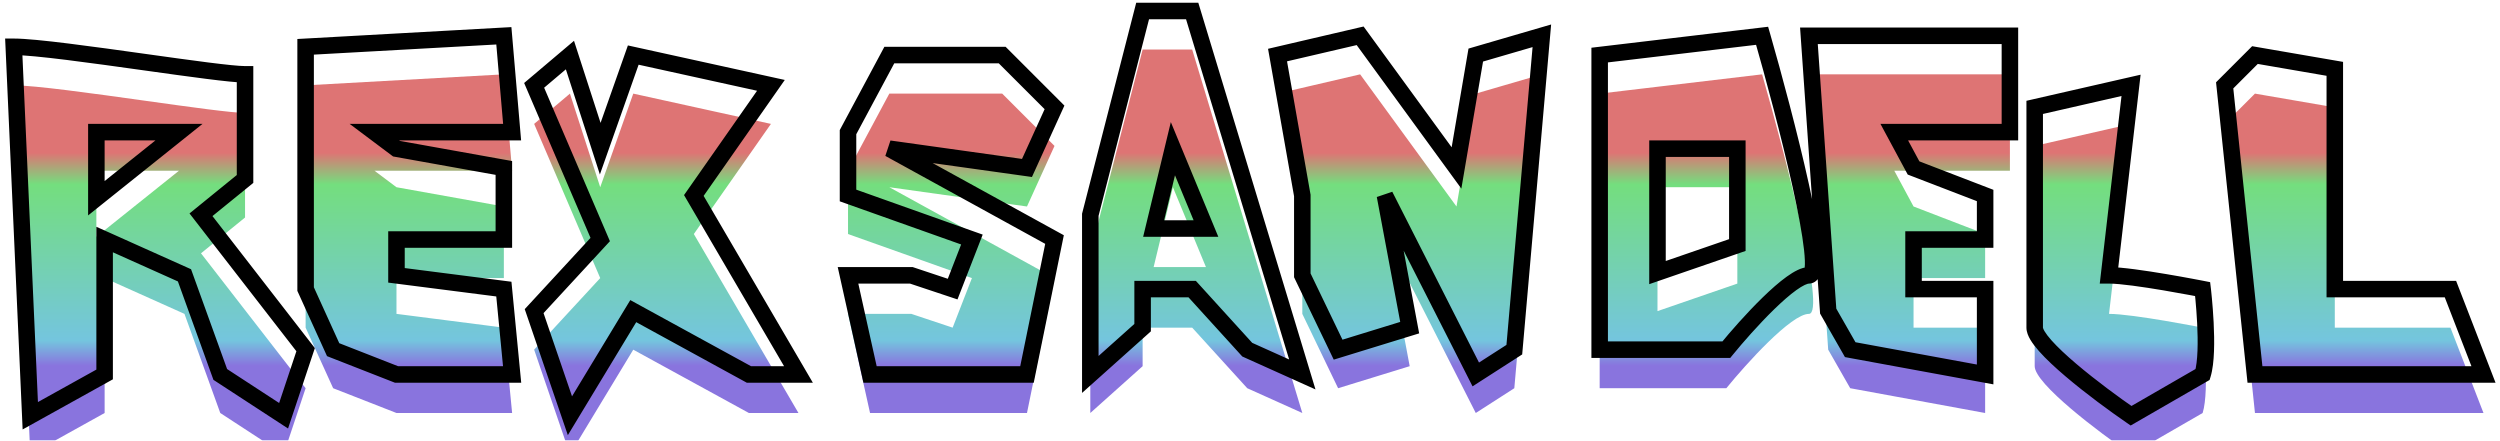 <svg width="454" height="80" viewBox="0 0 454 80" fill="none" xmlns="http://www.w3.org/2000/svg">
<g filter="url(#filter0_i_6_2)">
<path fill-rule="evenodd" clip-rule="evenodd" d="M207.5 59.5L198 68V52.5V39L207.5 2H216.5L236.5 68L226.5 63.5L216.5 52.5H207.5V59.5ZM72 68H93L91.5 52.5L72 50V43.5H91.5V30.5L72 27L68 24H93L91.5 6.5L55.5 8.5V52.5L60.5 63.5L72 68ZM19 68L5.5 75.5L2.5 8.5C6.37 8.5 16.792 9.958 26.379 11.299L26.379 11.299L26.38 11.3L26.38 11.3C34.546 12.442 42.108 13.5 44.5 13.5V32.5L36.5 39L55.5 63.5L51.5 75.5L40 68L33.5 50L19 43.5V68ZM136 68L115 56.5L103.5 75.5L97 56.5L109 43.5L97 15.5L103.5 10L109 27L115 10L140 15.5L126 35.5L145 68H136ZM154 50H165.5L173 52.5L176.5 43.5L154 35.5V24L161.5 10H182L191.5 19.5L186.5 30.5L161.5 27L191.5 43.5L186.5 68H158L154 50ZM243 63.5L256 59.5L251.5 35.5L268 68L275 63.5L280 6.5L268 10L264.5 30.5L247 6.5L232 10L236.5 35.5V50L243 63.5ZM313.5 63.5H290.5V30.5V10L320 6.5C324.167 21 331.7 50 328.5 50C325.3 50 317.167 59 313.5 63.5ZM336 63.5L360.5 68V52.5H347.5V43.5H360.5V35.5L347.5 30.5L344 24H365V6.5H328.5L332 56.5L336 63.5ZM369.5 59.5V19.5L387 15.5L383 50C387.333 50 400 52.5 400 52.5C400 52.5 401.333 63.667 400 68L387 75.5C381.167 71.5 369.5 62.7 369.5 59.5ZM404 15.5L409.5 68H451L445 52.5H424V12.5L409.5 10L404 15.5ZM17.5 36V24H32.5L17.5 36ZM209.5 41.5L213 27L219 41.5H209.5ZM301 27V49.5L315.5 44.5V27H301Z" fill="url(#paint0_linear_6_2)"/>
</g>
<path d="M198 68H196.5V71.355L199 69.118L198 68ZM207.5 59.5L208.5 60.618L209 60.171V59.5H207.5ZM198 39L196.547 38.627L196.5 38.81V39H198ZM207.5 2V0.5H206.336L206.047 1.627L207.5 2ZM216.5 2L217.936 1.565L217.613 0.5H216.5V2ZM236.5 68L235.884 69.368L238.892 70.721L237.936 67.565L236.5 68ZM226.5 63.5L225.39 64.509L225.6 64.74L225.884 64.868L226.5 63.5ZM216.5 52.5L217.61 51.491L217.164 51H216.5V52.5ZM207.5 52.5V51H206V52.5H207.5ZM93 68V69.5H94.652L94.493 67.856L93 68ZM72 68L71.453 69.397L71.717 69.5H72V68ZM91.5 52.5L92.993 52.355L92.878 51.164L91.691 51.012L91.5 52.5ZM72 50H70.5V51.32L71.809 51.488L72 50ZM72 43.5V42H70.5V43.5H72ZM91.5 43.5V45H93V43.5H91.5ZM91.5 30.5H93V29.245L91.765 29.024L91.5 30.5ZM72 27L71.1 28.2L71.385 28.413L71.735 28.476L72 27ZM68 24V22.5H63.5L67.1 25.2L68 24ZM93 24V25.5H94.634L94.495 23.872L93 24ZM91.5 6.5L92.995 6.372L92.87 4.922L91.417 5.002L91.5 6.5ZM55.5 8.5L55.417 7.002L54 7.081V8.5H55.5ZM55.5 52.5H54V52.825L54.135 53.121L55.5 52.5ZM60.5 63.5L59.135 64.121L59.386 64.675L59.953 64.897L60.5 63.5ZM5.5 75.5L4.002 75.567L4.11 77.988L6.228 76.811L5.5 75.5ZM19 68L19.729 69.311L20.5 68.883V68H19ZM2.5 8.5V7H0.931L1.002 8.567L2.5 8.5ZM26.379 11.299L26.172 12.785L26.177 12.786L26.379 11.299ZM26.379 11.299L26.177 12.786L26.185 12.787L26.193 12.788L26.379 11.299ZM26.38 11.3L26.587 9.814L26.576 9.812L26.566 9.811L26.38 11.3ZM44.5 13.5H46V12H44.5V13.5ZM44.5 32.5L45.446 33.664L46 33.214V32.5H44.5ZM36.5 39L35.554 37.836L34.416 38.761L35.315 39.919L36.5 39ZM55.5 63.5L56.923 63.974L57.176 63.214L56.685 62.581L55.5 63.5ZM51.5 75.5L50.681 76.756L52.309 77.818L52.923 75.974L51.5 75.5ZM40 68L38.589 68.51L38.76 68.982L39.181 69.256L40 68ZM33.5 50L34.911 49.49L34.695 48.892L34.114 48.631L33.5 50ZM19 43.5L19.614 42.131L17.5 41.184V43.5H19ZM115 56.5L115.72 55.184L114.461 54.494L113.717 55.723L115 56.5ZM136 68L135.28 69.316L135.616 69.5H136V68ZM103.5 75.5L102.081 75.986L103.12 79.024L104.783 76.277L103.5 75.5ZM97 56.5L95.898 55.483L95.291 56.14L95.581 56.986L97 56.5ZM109 43.5L110.102 44.517L110.762 43.803L110.379 42.909L109 43.5ZM97 15.5L96.031 14.355L95.184 15.071L95.621 16.091L97 15.5ZM103.5 10L104.927 9.538L104.239 7.41L102.531 8.855L103.5 10ZM109 27L107.573 27.462L108.938 31.682L110.414 27.499L109 27ZM115 10L115.322 8.535L114.027 8.25L113.586 9.501L115 10ZM140 15.5L141.229 16.36L142.518 14.518L140.322 14.035L140 15.5ZM126 35.5L124.771 34.64L124.22 35.427L124.705 36.257L126 35.5ZM145 68V69.5H147.614L146.295 67.243L145 68ZM165.5 50L165.974 48.577L165.743 48.5H165.5V50ZM154 50V48.5H152.13L152.536 50.325L154 50ZM173 52.5L172.526 53.923L173.88 54.375L174.398 53.044L173 52.5ZM176.5 43.5L177.898 44.044L178.458 42.604L177.003 42.087L176.5 43.5ZM154 35.5H152.5V36.559L153.497 36.913L154 35.5ZM154 24L152.678 23.292L152.5 23.623V24H154ZM161.5 10V8.5H160.602L160.178 9.292L161.5 10ZM182 10L183.061 8.939L182.621 8.5H182V10ZM191.5 19.5L192.866 20.121L193.296 19.174L192.561 18.439L191.5 19.5ZM186.5 30.5L186.292 31.985L187.402 32.141L187.866 31.121L186.5 30.5ZM161.5 27L161.708 25.515L160.777 28.314L161.5 27ZM191.5 43.5L192.97 43.8L193.191 42.718L192.223 42.186L191.5 43.5ZM186.5 68V69.5H187.725L187.97 68.3L186.5 68ZM158 68L156.536 68.325L156.797 69.5H158V68ZM256 59.5L256.441 60.934L257.721 60.54L257.474 59.224L256 59.5ZM243 63.5L241.648 64.151L242.208 65.313L243.441 64.934L243 63.5ZM251.5 35.5L252.838 34.821L250.026 35.776L251.5 35.5ZM268 68L266.662 68.679L267.414 70.16L268.811 69.262L268 68ZM275 63.5L275.811 64.762L276.43 64.364L276.494 63.631L275 63.5ZM280 6.5L281.494 6.631L281.686 4.446L279.58 5.06L280 6.5ZM268 10L267.58 8.56L266.679 8.823L266.521 9.748L268 10ZM264.5 30.5L263.288 31.384L265.381 34.254L265.979 30.752L264.5 30.5ZM247 6.5L248.212 5.616L247.627 4.814L246.659 5.039L247 6.5ZM232 10L231.659 8.539L230.276 8.862L230.523 10.261L232 10ZM236.5 35.5H238V35.369L237.977 35.239L236.5 35.5ZM236.5 50H235V50.342L235.148 50.651L236.5 50ZM290.5 63.5H289V65H290.5V63.5ZM313.5 63.5V65H314.213L314.663 64.448L313.5 63.5ZM290.5 10L290.323 8.51L289 8.667V10H290.5ZM320 6.5L321.442 6.086L321.09 4.86L319.823 5.01L320 6.5ZM360.5 68L360.229 69.475L362 69.801V68H360.5ZM336 63.5L334.698 64.244L335.043 64.849L335.729 64.975L336 63.5ZM360.5 52.5H362V51H360.5V52.5ZM347.5 52.5H346V54H347.5V52.5ZM347.5 43.5V42H346V43.5H347.5ZM360.5 43.5V45H362V43.5H360.5ZM360.5 35.5H362V34.47L361.038 34.1L360.5 35.5ZM347.5 30.5L346.179 31.211L346.443 31.701L346.962 31.9L347.5 30.5ZM344 24V22.5H341.489L342.679 24.711L344 24ZM365 24V25.5H366.5V24H365ZM365 6.5H366.5V5H365V6.5ZM328.5 6.5V5H326.891L327.004 6.605L328.5 6.5ZM332 56.5L330.504 56.605L330.528 56.947L330.698 57.244L332 56.5ZM369.5 19.5L369.166 18.038L368 18.304V19.5H369.5ZM387 15.5L388.49 15.673L388.734 13.565L386.666 14.038L387 15.5ZM383 50L381.51 49.827L381.316 51.5H383V50ZM400 52.5L401.489 52.322L401.36 51.239L400.29 51.028L400 52.5ZM400 68L400.75 69.299L401.26 69.005L401.434 68.441L400 68ZM387 75.5L386.152 76.737L386.931 77.272L387.75 76.799L387 75.5ZM409.5 68L408.008 68.156L408.149 69.5H409.5V68ZM404 15.5L402.939 14.439L402.434 14.945L402.508 15.656L404 15.5ZM451 68V69.5H453.189L452.399 67.459L451 68ZM445 52.5L446.399 51.959L446.028 51H445V52.5ZM424 52.5H422.5V54H424V52.5ZM424 12.5H425.5V11.236L424.255 11.022L424 12.5ZM409.5 10L409.755 8.522L408.989 8.39L408.439 8.939L409.5 10ZM17.5 24V22.5H16V24H17.5ZM17.5 36H16V39.121L18.437 37.171L17.5 36ZM32.5 24L33.437 25.171L36.776 22.5H32.5V24ZM213 27L214.386 26.427L212.623 22.167L211.542 26.648L213 27ZM209.5 41.5L208.042 41.148L207.595 43H209.5V41.5ZM219 41.5V43H221.244L220.386 40.926L219 41.5ZM301 49.5H299.5V51.604L301.489 50.918L301 49.5ZM301 27V25.5H299.5V27H301ZM315.5 44.5L315.989 45.918L317 45.569V44.5H315.5ZM315.5 27H317V25.5H315.5V27ZM199 69.118L208.5 60.618L206.5 58.382L197 66.882L199 69.118ZM196.5 52.5V68H199.5V52.5H196.5ZM196.5 39V52.5H199.5V39H196.5ZM206.047 1.627L196.547 38.627L199.453 39.373L208.953 2.373L206.047 1.627ZM216.5 0.5H207.5V3.5H216.5V0.5ZM237.936 67.565L217.936 1.565L215.064 2.435L235.064 68.435L237.936 67.565ZM225.884 64.868L235.884 69.368L237.116 66.632L227.116 62.132L225.884 64.868ZM215.39 53.509L225.39 64.509L227.61 62.491L217.61 51.491L215.39 53.509ZM207.5 54H216.5V51H207.5V54ZM209 59.5V52.5H206V59.5H209ZM93 66.5H72V69.5H93V66.5ZM90.007 52.645L91.507 68.144L94.493 67.856L92.993 52.355L90.007 52.645ZM71.809 51.488L91.309 53.988L91.691 51.012L72.191 48.512L71.809 51.488ZM70.5 43.5V50H73.5V43.5H70.5ZM91.5 42H72V45H91.5V42ZM90 30.5V43.5H93V30.5H90ZM71.735 28.476L91.235 31.976L91.765 29.024L72.265 25.524L71.735 28.476ZM67.1 25.2L71.1 28.2L72.9 25.8L68.9 22.8L67.1 25.2ZM93 22.5H68V25.5H93V22.5ZM90.005 6.628L91.505 24.128L94.495 23.872L92.995 6.372L90.005 6.628ZM55.583 9.998L91.583 7.998L91.417 5.002L55.417 7.002L55.583 9.998ZM57 52.5V8.5H54V52.5H57ZM61.865 62.879L56.865 51.879L54.135 53.121L59.135 64.121L61.865 62.879ZM72.547 66.603L61.047 62.103L59.953 64.897L71.453 69.397L72.547 66.603ZM6.228 76.811L19.729 69.311L18.271 66.689L4.772 74.189L6.228 76.811ZM1.002 8.567L4.002 75.567L6.998 75.433L3.998 8.433L1.002 8.567ZM26.587 9.814C21.797 9.144 16.782 8.442 12.48 7.908C8.212 7.378 4.545 7 2.5 7V10C4.325 10 7.803 10.351 12.111 10.885C16.385 11.416 21.375 12.114 26.172 12.785L26.587 9.814ZM26.582 9.813L26.582 9.813L26.177 12.786L26.177 12.786L26.582 9.813ZM26.566 9.811L26.566 9.811L26.193 12.788L26.193 12.788L26.566 9.811ZM26.566 9.811L26.566 9.811L26.193 12.788L26.193 12.788L26.566 9.811ZM44.5 12C43.419 12 41.035 11.751 37.794 11.34C34.595 10.934 30.674 10.386 26.587 9.814L26.172 12.785C30.252 13.356 34.195 13.908 37.416 14.316C40.596 14.72 43.189 15 44.5 15V12ZM46 32.5V13.5H43V32.5H46ZM37.446 40.164L45.446 33.664L43.554 31.336L35.554 37.836L37.446 40.164ZM56.685 62.581L37.685 38.081L35.315 39.919L54.315 64.419L56.685 62.581ZM52.923 75.974L56.923 63.974L54.077 63.026L50.077 75.026L52.923 75.974ZM39.181 69.256L50.681 76.756L52.319 74.244L40.819 66.744L39.181 69.256ZM32.089 50.51L38.589 68.51L41.411 67.49L34.911 49.49L32.089 50.51ZM18.386 44.869L32.886 51.369L34.114 48.631L19.614 42.131L18.386 44.869ZM20.5 68V43.5H17.5V68H20.5ZM114.28 57.816L135.28 69.316L136.72 66.684L115.72 55.184L114.28 57.816ZM104.783 76.277L116.283 57.277L113.717 55.723L102.217 74.723L104.783 76.277ZM95.581 56.986L102.081 75.986L104.919 75.014L98.419 56.014L95.581 56.986ZM107.898 42.483L95.898 55.483L98.102 57.517L110.102 44.517L107.898 42.483ZM95.621 16.091L107.621 44.091L110.379 42.909L98.379 14.909L95.621 16.091ZM102.531 8.855L96.031 14.355L97.969 16.645L104.469 11.145L102.531 8.855ZM110.427 26.538L104.927 9.538L102.073 10.462L107.573 27.462L110.427 26.538ZM113.586 9.501L107.586 26.501L110.414 27.499L116.414 10.499L113.586 9.501ZM140.322 14.035L115.322 8.535L114.678 11.465L139.678 16.965L140.322 14.035ZM127.229 36.36L141.229 16.36L138.771 14.64L124.771 34.64L127.229 36.36ZM146.295 67.243L127.295 34.743L124.705 36.257L143.705 68.757L146.295 67.243ZM136 69.5H145V66.5H136V69.5ZM165.5 48.5H154V51.5H165.5V48.5ZM173.474 51.077L165.974 48.577L165.026 51.423L172.526 53.923L173.474 51.077ZM175.102 42.956L171.602 51.956L174.398 53.044L177.898 44.044L175.102 42.956ZM153.497 36.913L175.997 44.913L177.003 42.087L154.503 34.087L153.497 36.913ZM152.5 24V35.5H155.5V24H152.5ZM160.178 9.292L152.678 23.292L155.322 24.708L162.822 10.708L160.178 9.292ZM182 8.5H161.5V11.5H182V8.5ZM192.561 18.439L183.061 8.939L180.939 11.061L190.439 20.561L192.561 18.439ZM187.866 31.121L192.866 20.121L190.134 18.879L185.134 29.879L187.866 31.121ZM161.292 28.485L186.292 31.985L186.708 29.015L161.708 25.515L161.292 28.485ZM192.223 42.186L162.223 25.686L160.777 28.314L190.777 44.814L192.223 42.186ZM187.97 68.3L192.97 43.8L190.03 43.2L185.03 67.7L187.97 68.3ZM158 69.5H186.5V66.5H158V69.5ZM152.536 50.325L156.536 68.325L159.464 67.675L155.464 49.675L152.536 50.325ZM255.559 58.066L242.559 62.066L243.441 64.934L256.441 60.934L255.559 58.066ZM250.026 35.776L254.526 59.776L257.474 59.224L252.974 35.224L250.026 35.776ZM269.338 67.321L252.838 34.821L250.162 36.179L266.662 68.679L269.338 67.321ZM274.189 62.238L267.189 66.738L268.811 69.262L275.811 64.762L274.189 62.238ZM278.506 6.369L273.506 63.369L276.494 63.631L281.494 6.631L278.506 6.369ZM268.42 11.44L280.42 7.94L279.58 5.06L267.58 8.56L268.42 11.44ZM265.979 30.752L269.479 10.252L266.521 9.748L263.021 30.248L265.979 30.752ZM245.788 7.384L263.288 31.384L265.712 29.616L248.212 5.616L245.788 7.384ZM232.341 11.461L247.341 7.961L246.659 5.039L231.659 8.539L232.341 11.461ZM237.977 35.239L233.477 9.739L230.523 10.261L235.023 35.761L237.977 35.239ZM238 50V35.5H235V50H238ZM244.352 62.849L237.852 49.349L235.148 50.651L241.648 64.151L244.352 62.849ZM290.5 65H313.5V62H290.5V65ZM289 30.5V63.5H292V30.5H289ZM289 10V30.5H292V10H289ZM319.823 5.01L290.323 8.51L290.677 11.49L320.177 7.99L319.823 5.01ZM328.5 51.5C329.409 51.5 329.996 50.928 330.29 50.398C330.552 49.924 330.661 49.373 330.715 48.893C330.826 47.901 330.762 46.576 330.599 45.08C330.268 42.05 329.482 37.907 328.477 33.364C326.464 24.259 323.53 13.351 321.442 6.086L318.558 6.914C320.637 14.149 323.553 24.991 325.548 34.011C326.547 38.531 327.305 42.544 327.617 45.405C327.775 46.854 327.807 47.908 327.734 48.558C327.696 48.899 327.643 48.986 327.665 48.944C327.72 48.846 327.991 48.5 328.5 48.5V51.5ZM314.663 64.448C316.472 62.227 319.382 58.898 322.221 56.138C323.643 54.755 325.014 53.546 326.198 52.694C326.791 52.268 327.305 51.953 327.731 51.75C328.179 51.537 328.421 51.5 328.5 51.5V48.5C327.779 48.5 327.067 48.744 326.443 49.041C325.798 49.348 325.123 49.772 324.446 50.259C323.09 51.235 321.599 52.558 320.129 53.987C317.184 56.852 314.195 60.273 312.337 62.553L314.663 64.448ZM360.771 66.525L336.271 62.025L335.729 64.975L360.229 69.475L360.771 66.525ZM359 52.5V68H362V52.5H359ZM347.5 54H360.5V51H347.5V54ZM346 43.5V52.5H349V43.5H346ZM360.5 42H347.5V45H360.5V42ZM359 35.5V43.5H362V35.5H359ZM346.962 31.9L359.962 36.9L361.038 34.1L348.038 29.1L346.962 31.9ZM342.679 24.711L346.179 31.211L348.821 29.789L345.321 23.289L342.679 24.711ZM365 22.5H344V25.5H365V22.5ZM363.5 6.5V24H366.5V6.5H363.5ZM328.5 8H365V5H328.5V8ZM333.496 56.395L329.996 6.395L327.004 6.605L330.504 56.605L333.496 56.395ZM337.302 62.756L333.302 55.756L330.698 57.244L334.698 64.244L337.302 62.756ZM368 19.5V59.5H371V19.5H368ZM386.666 14.038L369.166 18.038L369.834 20.962L387.334 16.962L386.666 14.038ZM384.49 50.173L388.49 15.673L385.51 15.327L381.51 49.827L384.49 50.173ZM400 52.5C400.29 51.028 400.29 51.028 400.29 51.028C400.29 51.028 400.29 51.028 400.29 51.028C400.289 51.028 400.289 51.028 400.288 51.028C400.286 51.028 400.284 51.027 400.28 51.026C400.274 51.025 400.265 51.023 400.252 51.021C400.228 51.016 400.191 51.009 400.144 51C400.049 50.981 399.91 50.954 399.731 50.92C399.374 50.851 398.859 50.753 398.228 50.635C396.967 50.399 395.24 50.085 393.374 49.771C389.7 49.152 385.317 48.5 383 48.5V51.5C385.016 51.5 389.133 52.098 392.876 52.729C394.719 53.04 396.428 53.351 397.678 53.584C398.302 53.7 398.811 53.798 399.163 53.865C399.34 53.899 399.477 53.926 399.569 53.944C399.616 53.953 399.651 53.96 399.675 53.965C399.686 53.967 399.695 53.969 399.701 53.97C399.704 53.971 399.706 53.971 399.708 53.971C399.708 53.971 399.709 53.971 399.709 53.971C399.709 53.972 399.709 53.972 399.71 53.972C399.71 53.972 399.71 53.972 400 52.5ZM401.434 68.441C401.826 67.165 401.998 65.495 402.061 63.807C402.126 62.09 402.083 60.241 401.998 58.55C401.913 56.856 401.787 55.302 401.681 54.173C401.628 53.608 401.581 53.147 401.546 52.827C401.529 52.667 401.515 52.542 401.505 52.457C401.5 52.414 401.496 52.381 401.494 52.358C401.492 52.347 401.491 52.338 401.491 52.332C401.49 52.329 401.49 52.327 401.49 52.325C401.49 52.324 401.49 52.324 401.49 52.323C401.49 52.323 401.489 52.323 401.489 52.322C401.489 52.322 401.489 52.322 400 52.5C398.511 52.678 398.511 52.678 398.511 52.678C398.511 52.678 398.511 52.678 398.511 52.678C398.511 52.678 398.511 52.678 398.511 52.679C398.511 52.68 398.511 52.682 398.511 52.684C398.512 52.689 398.513 52.696 398.514 52.706C398.516 52.726 398.52 52.756 398.524 52.796C398.533 52.876 398.547 52.995 398.563 53.149C398.597 53.457 398.643 53.903 398.694 54.452C398.797 55.552 398.92 57.061 399.002 58.7C399.084 60.342 399.124 62.097 399.064 63.693C399.002 65.318 398.84 66.669 398.566 67.559L401.434 68.441ZM387.75 76.799L400.75 69.299L399.25 66.701L386.25 74.201L387.75 76.799ZM368 59.5C368 60.308 368.348 61.079 368.724 61.71C369.121 62.376 369.666 63.076 370.291 63.782C371.544 65.197 373.246 66.774 375.091 68.343C378.788 71.487 383.208 74.719 386.152 76.737L387.848 74.263C384.959 72.281 380.628 69.113 377.034 66.057C375.233 64.526 373.653 63.053 372.537 61.793C371.977 61.161 371.565 60.618 371.301 60.175C371.016 59.696 371 59.492 371 59.5H368ZM410.992 67.844L405.492 15.344L402.508 15.656L408.008 68.156L410.992 67.844ZM451 66.5H409.5V69.5H451V66.5ZM443.601 53.041L449.601 68.541L452.399 67.459L446.399 51.959L443.601 53.041ZM424 54H445V51H424V54ZM422.5 12.5V52.5H425.5V12.5H422.5ZM409.245 11.478L423.745 13.978L424.255 11.022L409.755 8.522L409.245 11.478ZM405.061 16.561L410.561 11.061L408.439 8.939L402.939 14.439L405.061 16.561ZM16 24V36H19V24H16ZM32.5 22.5H17.5V25.5H32.5V22.5ZM18.437 37.171L33.437 25.171L31.563 22.829L16.563 34.829L18.437 37.171ZM211.542 26.648L208.042 41.148L210.958 41.852L214.458 27.352L211.542 26.648ZM220.386 40.926L214.386 26.427L211.614 27.573L217.614 42.074L220.386 40.926ZM209.5 43H219V40H209.5V43ZM302.5 49.5V27H299.5V49.5H302.5ZM315.011 43.082L300.511 48.082L301.489 50.918L315.989 45.918L315.011 43.082ZM314 27V44.5H317V27H314ZM301 28.5H315.5V25.5H301V28.5Z" fill="black"/>
<defs>
<filter id="filter0_i_6_2" x="0.931" y="0.5" width="452.258" height="78.524" filterUnits="userSpaceOnUse" color-interpolation-filters="sRGB">
<feFlood flood-opacity="0" result="BackgroundImageFix"/>
<feBlend mode="normal" in="SourceGraphic" in2="BackgroundImageFix" result="shape"/>
<feColorMatrix in="SourceAlpha" type="matrix" values="0 0 0 0 0 0 0 0 0 0 0 0 0 0 0 0 0 0 127 0" result="hardAlpha"/>
<feOffset dy="7"/>
<feComposite in2="hardAlpha" operator="arithmetic" k2="-1" k3="1"/>
<feColorMatrix type="matrix" values="0 0 0 0 1 0 0 0 0 1 0 0 0 0 1 0 0 0 0.5 0"/>
<feBlend mode="normal" in2="shape" result="effect1_innerShadow_6_2"/>
</filter>
<linearGradient id="paint0_linear_6_2" x1="226.75" y1="2" x2="226.75" y2="75.5" gradientUnits="userSpaceOnUse">
<stop offset="0.255" stop-color="#DE7474"/>
<stop offset="0.333" stop-color="#74DE7E"/>
<stop offset="0.719" stop-color="#74C5DE"/>
<stop offset="0.781" stop-color="#8974DE"/>
</linearGradient>
</defs>
</svg>

